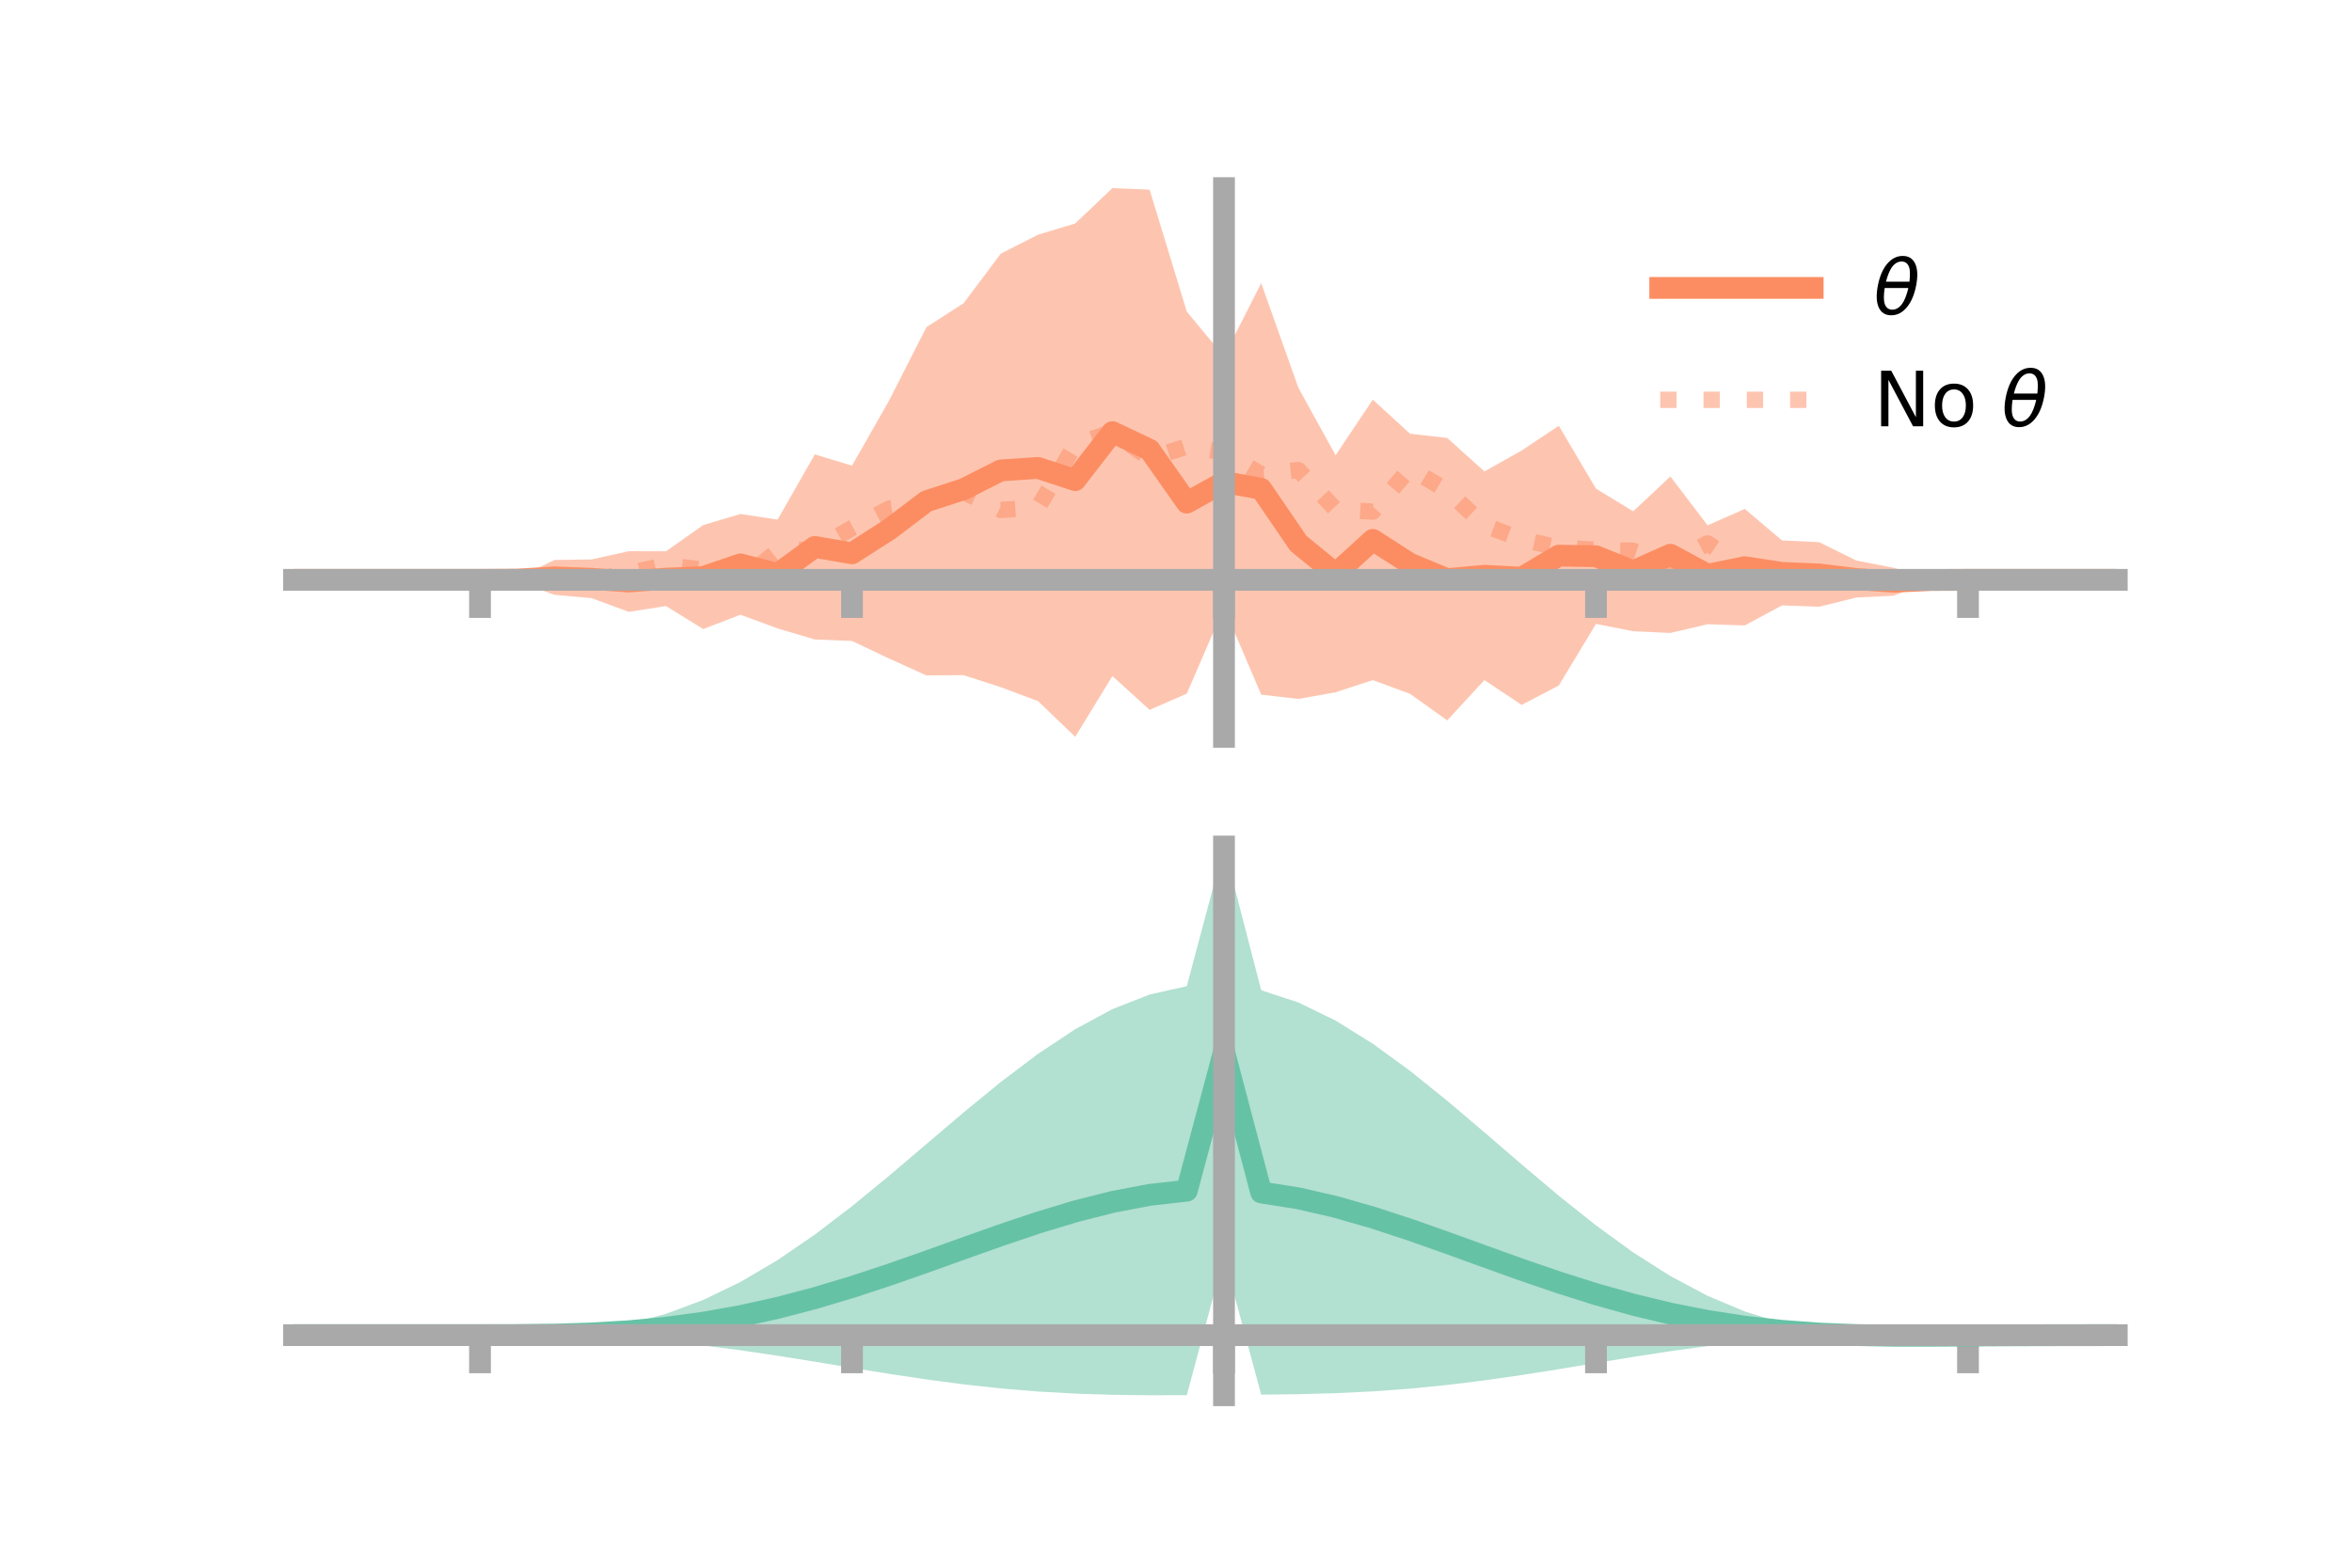 <?xml version="1.0" encoding="utf-8" standalone="no"?>
<!DOCTYPE svg PUBLIC "-//W3C//DTD SVG 1.1//EN"
  "http://www.w3.org/Graphics/SVG/1.1/DTD/svg11.dtd">
<!-- Created with matplotlib (https://matplotlib.org/) -->
<svg height="144pt" version="1.1" viewBox="0 0 216 144" width="216pt" xmlns="http://www.w3.org/2000/svg" xmlns:xlink="http://www.w3.org/1999/xlink">
 <defs>
  <style type="text/css">*{stroke-linecap:butt;stroke-linejoin:round;}</style>
 </defs>
 <g id="figure_1">
  <g id="patch_1">
   <path d="M 0 144 
L 216 144 
L 216 0 
L 0 0 
z
" style="fill:none;"/>
  </g>
  <g id="axes_1">
   <g id="patch_2">
    <path d="M 27 67.68 
L 194.4 67.68 
L 194.4 17.28 
L 27 17.28 
z
" style="fill:none;"/>
   </g>
   <g id="PolyCollection_1">
    <path clip-path="url(#p2473fc7db1)" d="M 27 53.261 
L 27 53.261 
L 30.416 53.261 
L 33.833 53.261 
L 37.249 53.261 
L 40.665 53.261 
L 44.082 53.261 
L 47.498 53.103 
L 50.914 51.435 
L 54.331 51.386 
L 57.747 50.63 
L 61.163 50.639 
L 64.58 48.229 
L 67.996 47.214 
L 71.412 47.727 
L 74.829 41.739 
L 78.245 42.773 
L 81.661 36.775 
L 85.078 30.051 
L 88.494 27.852 
L 91.91 23.301 
L 95.327 21.559 
L 98.743 20.527 
L 102.159 17.28 
L 105.576 17.42 
L 108.992 28.627 
L 112.408 32.737 
L 115.824 26.006 
L 119.241 35.62 
L 122.657 41.817 
L 126.073 36.706 
L 129.49 39.838 
L 132.906 40.228 
L 136.322 43.304 
L 139.739 41.386 
L 143.155 39.108 
L 146.571 44.883 
L 149.988 46.967 
L 153.404 43.764 
L 156.82 48.254 
L 160.237 46.747 
L 163.653 49.642 
L 167.069 49.801 
L 170.486 51.49 
L 173.902 52.152 
L 177.318 53.167 
L 180.735 53.261 
L 184.151 53.261 
L 187.567 53.261 
L 190.984 53.261 
L 194.4 53.261 
L 194.4 53.261 
L 194.4 53.261 
L 190.984 53.261 
L 187.567 53.261 
L 184.151 53.261 
L 180.735 53.261 
L 177.318 53.388 
L 173.902 54.719 
L 170.486 54.885 
L 167.069 55.731 
L 163.653 55.609 
L 160.237 57.45 
L 156.82 57.34 
L 153.404 58.138 
L 149.988 57.981 
L 146.571 57.308 
L 143.155 62.967 
L 139.739 64.751 
L 136.322 62.47 
L 132.906 66.171 
L 129.49 63.73 
L 126.073 62.472 
L 122.657 63.589 
L 119.241 64.202 
L 115.824 63.809 
L 112.408 55.802 
L 108.992 63.713 
L 105.576 65.204 
L 102.159 62.102 
L 98.743 67.68 
L 95.327 64.402 
L 91.91 63.121 
L 88.494 62.019 
L 85.078 62.04 
L 81.661 60.495 
L 78.245 58.875 
L 74.829 58.741 
L 71.412 57.724 
L 67.996 56.465 
L 64.58 57.783 
L 61.163 55.669 
L 57.747 56.199 
L 54.331 54.943 
L 50.914 54.638 
L 47.498 53.379 
L 44.082 53.261 
L 40.665 53.261 
L 37.249 53.261 
L 33.833 53.261 
L 30.416 53.261 
L 27 53.261 
z
" style="fill:#fc8d62;fill-opacity:0.5;"/>
   </g>
   <g id="matplotlib.axis_1">
    <g id="xtick_1">
     <g id="line2d_1">
      <defs>
       <path d="M 0 0 
L 0 3.5 
" id="md74caea98c" style="stroke:#a9a9a9;stroke-width:2;"/>
      </defs>
      <g>
       <use style="fill:#a9a9a9;stroke:#a9a9a9;stroke-width:2;" x="44.082" xlink:href="#md74caea98c" y="53.261"/>
      </g>
     </g>
    </g>
    <g id="xtick_2">
     <g id="line2d_2">
      <g>
       <use style="fill:#a9a9a9;stroke:#a9a9a9;stroke-width:2;" x="78.245" xlink:href="#md74caea98c" y="53.261"/>
      </g>
     </g>
    </g>
    <g id="xtick_3">
     <g id="line2d_3">
      <g>
       <use style="fill:#a9a9a9;stroke:#a9a9a9;stroke-width:2;" x="112.408" xlink:href="#md74caea98c" y="53.261"/>
      </g>
     </g>
    </g>
    <g id="xtick_4">
     <g id="line2d_4">
      <g>
       <use style="fill:#a9a9a9;stroke:#a9a9a9;stroke-width:2;" x="146.571" xlink:href="#md74caea98c" y="53.261"/>
      </g>
     </g>
    </g>
    <g id="xtick_5">
     <g id="line2d_5">
      <g>
       <use style="fill:#a9a9a9;stroke:#a9a9a9;stroke-width:2;" x="180.735" xlink:href="#md74caea98c" y="53.261"/>
      </g>
     </g>
    </g>
   </g>
   <g id="matplotlib.axis_2"/>
   <g id="line2d_6">
    <path clip-path="url(#p2473fc7db1)" d="M 27 53.261 
L 30.416 53.261 
L 33.833 53.261 
L 37.249 53.261 
L 40.665 53.261 
L 44.082 53.261 
L 47.498 53.241 
L 50.914 53.036 
L 54.331 53.165 
L 57.747 53.415 
L 61.163 53.154 
L 64.58 53.006 
L 67.996 51.84 
L 71.412 52.726 
L 74.829 50.24 
L 78.245 50.824 
L 81.661 48.635 
L 85.078 46.045 
L 88.494 44.935 
L 91.91 43.211 
L 95.327 42.981 
L 98.743 44.104 
L 102.159 39.691 
L 105.576 41.312 
L 108.992 46.17 
L 112.408 44.27 
L 115.824 44.908 
L 119.241 49.911 
L 122.657 52.703 
L 126.073 49.589 
L 129.49 51.784 
L 132.906 53.199 
L 136.322 52.887 
L 139.739 53.068 
L 143.155 51.038 
L 146.571 51.096 
L 149.988 52.474 
L 153.404 50.951 
L 156.82 52.797 
L 160.237 52.098 
L 163.653 52.626 
L 167.069 52.766 
L 170.486 53.187 
L 173.902 53.436 
L 177.318 53.277 
L 180.735 53.261 
L 184.151 53.261 
L 187.567 53.261 
L 190.984 53.261 
L 194.4 53.261 
" style="fill:none;stroke:#fc8d62;stroke-linecap:square;stroke-width:2;"/>
   </g>
   <g id="line2d_7">
    <path clip-path="url(#p2473fc7db1)" d="M 27 53.261 
L 30.416 53.261 
L 33.833 53.261 
L 37.249 53.261 
L 40.665 53.261 
L 44.082 53.261 
L 47.498 53.248 
L 50.914 53.199 
L 54.331 53.269 
L 57.747 52.66 
L 61.163 51.91 
L 64.58 52.331 
L 67.996 53.383 
L 71.412 50.612 
L 74.829 50.445 
L 78.245 48.503 
L 81.661 46.721 
L 85.078 46.209 
L 88.494 45.193 
L 91.91 46.844 
L 95.327 46.617 
L 98.743 40.838 
L 102.159 39.691 
L 105.576 42.094 
L 108.992 41.019 
L 112.408 41.55 
L 115.824 43.561 
L 119.241 43.182 
L 122.657 46.793 
L 126.073 46.995 
L 129.49 43.037 
L 132.906 45.07 
L 136.322 48.256 
L 139.739 49.529 
L 143.155 50.314 
L 146.571 50.494 
L 149.988 50.594 
L 153.404 51.735 
L 156.82 49.913 
L 160.237 52.177 
L 163.653 53.355 
L 167.069 53.138 
L 170.486 52.93 
L 173.902 53.219 
L 177.318 53.268 
L 180.735 53.261 
L 184.151 53.261 
L 187.567 53.261 
L 190.984 53.261 
L 194.4 53.261 
" style="fill:none;stroke:#fc8d62;stroke-dasharray:1.5,2.475;stroke-dashoffset:0;stroke-opacity:0.5;stroke-width:1.5;"/>
   </g>
   <g id="patch_3">
    <path d="M 112.408 67.68 
L 112.408 17.28 
" style="fill:none;stroke:#a9a9a9;stroke-linecap:square;stroke-linejoin:miter;stroke-width:2;"/>
   </g>
   <g id="patch_4">
    <path d="M 194.4 67.68 
L 194.4 17.28 
" style="fill:none;"/>
   </g>
   <g id="patch_5">
    <path d="M 27 53.261 
L 194.4 53.261 
" style="fill:none;stroke:#a9a9a9;stroke-linecap:square;stroke-linejoin:miter;stroke-width:2;"/>
   </g>
   <g id="patch_6">
    <path d="M 27 17.28 
L 194.4 17.28 
" style="fill:none;"/>
   </g>
   <g id="legend_1">
    <g id="line2d_8">
     <path d="M 152.47 26.449 
L 166.47 26.449 
" style="fill:none;stroke:#fc8d62;stroke-linecap:square;stroke-width:2;"/>
    </g>
    <g id="line2d_9"/>
    <g id="text_1">
     <!-- $\theta$ -->
     <g transform="translate(172.07 28.899)scale(0.07 -0.07)">
      <defs>
       <path d="M 45.516 34.672 
L 14.453 34.672 
Q 12.359 20.062 14.5 13.875 
Q 17.188 6.25 24.469 6.25 
Q 31.781 6.25 37.359 13.922 
Q 42.234 20.656 45.516 34.672 
z
M 47.016 42.969 
Q 48.344 56.844 46.625 61.719 
Q 43.953 69.438 36.766 69.438 
Q 29.297 69.438 23.828 61.812 
Q 19.531 55.672 16.156 42.969 
z
M 38.188 76.766 
Q 49.906 76.766 54.594 66.406 
Q 59.281 56.109 55.719 37.844 
Q 52.203 19.625 43.453 9.281 
Q 34.766 -1.125 23.047 -1.125 
Q 11.281 -1.125 6.641 9.281 
Q 2 19.625 5.516 37.844 
Q 9.078 56.109 17.719 66.406 
Q 26.422 76.766 38.188 76.766 
z
" id="DejaVuSans-Oblique-952"/>
      </defs>
      <use transform="translate(0 0.234)" xlink:href="#DejaVuSans-Oblique-952"/>
     </g>
    </g>
    <g id="line2d_10">
     <path d="M 152.47 36.724 
L 166.47 36.724 
" style="fill:none;stroke:#fc8d62;stroke-dasharray:1.5,2.475;stroke-dashoffset:0;stroke-opacity:0.5;stroke-width:1.5;"/>
    </g>
    <g id="line2d_11"/>
    <g id="text_2">
     <!-- No $\theta$ -->
     <g transform="translate(172.07 39.174)scale(0.07 -0.07)">
      <defs>
       <path d="M 9.812 72.906 
L 23.094 72.906 
L 55.422 11.922 
L 55.422 72.906 
L 64.984 72.906 
L 64.984 0 
L 51.703 0 
L 19.391 60.984 
L 19.391 0 
L 9.812 0 
z
" id="DejaVuSans-78"/>
       <path d="M 30.609 48.391 
Q 23.391 48.391 19.188 42.75 
Q 14.984 37.109 14.984 27.297 
Q 14.984 17.484 19.156 11.844 
Q 23.344 6.203 30.609 6.203 
Q 37.797 6.203 41.984 11.859 
Q 46.188 17.531 46.188 27.297 
Q 46.188 37.016 41.984 42.703 
Q 37.797 48.391 30.609 48.391 
z
M 30.609 56 
Q 42.328 56 49.016 48.375 
Q 55.719 40.766 55.719 27.297 
Q 55.719 13.875 49.016 6.219 
Q 42.328 -1.422 30.609 -1.422 
Q 18.844 -1.422 12.172 6.219 
Q 5.516 13.875 5.516 27.297 
Q 5.516 40.766 12.172 48.375 
Q 18.844 56 30.609 56 
z
" id="DejaVuSans-111"/>
       <path id="DejaVuSans-32"/>
      </defs>
      <use transform="translate(0 0.234)" xlink:href="#DejaVuSans-78"/>
      <use transform="translate(74.805 0.234)" xlink:href="#DejaVuSans-111"/>
      <use transform="translate(135.986 0.234)" xlink:href="#DejaVuSans-32"/>
      <use transform="translate(167.773 0.234)" xlink:href="#DejaVuSans-Oblique-952"/>
     </g>
    </g>
   </g>
  </g>
  <g id="axes_2">
   <g id="patch_7">
    <path d="M 27 128.16 
L 194.4 128.16 
L 194.4 77.76 
L 27 77.76 
z
" style="fill:none;"/>
   </g>
   <g id="PolyCollection_2">
    <path clip-path="url(#p5f4ae21b4b)" d="M 27 122.642 
L 27 122.635 
L 30.416 122.637 
L 33.833 122.637 
L 37.249 122.638 
L 40.665 122.638 
L 44.082 122.638 
L 47.498 122.619 
L 50.914 122.498 
L 54.331 122.182 
L 57.747 121.596 
L 61.163 120.683 
L 64.58 119.408 
L 67.996 117.758 
L 71.412 115.746 
L 74.829 113.406 
L 78.245 110.797 
L 81.661 107.994 
L 85.078 105.089 
L 88.494 102.184 
L 91.91 99.386 
L 95.327 96.802 
L 98.743 94.539 
L 102.159 92.694 
L 105.576 91.353 
L 108.992 90.587 
L 112.408 77.76 
L 115.824 90.961 
L 119.241 92.083 
L 122.657 93.747 
L 126.073 95.872 
L 129.49 98.36 
L 132.906 101.109 
L 136.322 104.009 
L 139.739 106.953 
L 143.155 109.836 
L 146.571 112.56 
L 149.988 115.043 
L 153.404 117.215 
L 156.82 119.031 
L 160.237 120.467 
L 163.653 121.524 
L 167.069 122.217 
L 170.486 122.521 
L 173.902 122.537 
L 177.318 122.549 
L 180.735 122.576 
L 184.151 122.599 
L 187.567 122.615 
L 190.984 122.625 
L 194.4 122.632 
L 194.4 122.648 
L 194.4 122.648 
L 190.984 122.661 
L 187.567 122.684 
L 184.151 122.721 
L 180.735 122.778 
L 177.318 122.845 
L 173.902 122.851 
L 170.486 122.751 
L 167.069 122.772 
L 163.653 122.963 
L 160.237 123.258 
L 156.82 123.646 
L 153.404 124.112 
L 149.988 124.638 
L 146.571 125.198 
L 143.155 125.764 
L 139.739 126.305 
L 136.322 126.796 
L 132.906 127.217 
L 129.49 127.555 
L 126.073 127.805 
L 122.657 127.97 
L 119.241 128.062 
L 115.824 128.104 
L 112.408 115.436 
L 108.992 128.152 
L 105.576 128.16 
L 102.159 128.12 
L 98.743 128.011 
L 95.327 127.817 
L 91.91 127.533 
L 88.494 127.16 
L 85.078 126.709 
L 81.661 126.195 
L 78.245 125.643 
L 74.829 125.079 
L 71.412 124.531 
L 67.996 124.027 
L 64.58 123.589 
L 61.163 123.231 
L 57.747 122.963 
L 54.331 122.784 
L 50.914 122.684 
L 47.498 122.644 
L 44.082 122.638 
L 40.665 122.638 
L 37.249 122.638 
L 33.833 122.638 
L 30.416 122.639 
L 27 122.642 
z
" style="fill:#66c2a5;fill-opacity:0.5;"/>
   </g>
   <g id="matplotlib.axis_3">
    <g id="xtick_6">
     <g id="line2d_12">
      <g>
       <use style="fill:#a9a9a9;stroke:#a9a9a9;stroke-width:2;" x="44.082" xlink:href="#md74caea98c" y="122.638"/>
      </g>
     </g>
    </g>
    <g id="xtick_7">
     <g id="line2d_13">
      <g>
       <use style="fill:#a9a9a9;stroke:#a9a9a9;stroke-width:2;" x="78.245" xlink:href="#md74caea98c" y="122.638"/>
      </g>
     </g>
    </g>
    <g id="xtick_8">
     <g id="line2d_14">
      <g>
       <use style="fill:#a9a9a9;stroke:#a9a9a9;stroke-width:2;" x="112.408" xlink:href="#md74caea98c" y="122.638"/>
      </g>
     </g>
    </g>
    <g id="xtick_9">
     <g id="line2d_15">
      <g>
       <use style="fill:#a9a9a9;stroke:#a9a9a9;stroke-width:2;" x="146.571" xlink:href="#md74caea98c" y="122.638"/>
      </g>
     </g>
    </g>
    <g id="xtick_10">
     <g id="line2d_16">
      <g>
       <use style="fill:#a9a9a9;stroke:#a9a9a9;stroke-width:2;" x="180.735" xlink:href="#md74caea98c" y="122.638"/>
      </g>
     </g>
    </g>
   </g>
   <g id="matplotlib.axis_4"/>
   <g id="line2d_17">
    <path clip-path="url(#p5f4ae21b4b)" d="M 27 122.638 
L 30.416 122.638 
L 33.833 122.638 
L 37.249 122.638 
L 40.665 122.638 
L 44.082 122.638 
L 47.498 122.632 
L 50.914 122.591 
L 54.331 122.483 
L 57.747 122.28 
L 61.163 121.957 
L 64.58 121.498 
L 67.996 120.893 
L 71.412 120.139 
L 74.829 119.242 
L 78.245 118.22 
L 81.661 117.094 
L 85.078 115.899 
L 88.494 114.672 
L 91.91 113.459 
L 95.327 112.31 
L 98.743 111.275 
L 102.159 110.407 
L 105.576 109.756 
L 108.992 109.37 
L 112.408 96.598 
L 115.824 109.533 
L 119.241 110.073 
L 122.657 110.859 
L 126.073 111.838 
L 129.49 112.957 
L 132.906 114.163 
L 136.322 115.403 
L 139.739 116.629 
L 143.155 117.8 
L 146.571 118.879 
L 149.988 119.84 
L 153.404 120.663 
L 156.82 121.338 
L 160.237 121.863 
L 163.653 122.243 
L 167.069 122.495 
L 170.486 122.636 
L 173.902 122.694 
L 177.318 122.697 
L 180.735 122.677 
L 184.151 122.66 
L 187.567 122.649 
L 190.984 122.643 
L 194.4 122.64 
" style="fill:none;stroke:#66c2a5;stroke-linecap:square;stroke-width:2;"/>
   </g>
   <g id="patch_8">
    <path d="M 112.408 128.16 
L 112.408 77.76 
" style="fill:none;stroke:#a9a9a9;stroke-linecap:square;stroke-linejoin:miter;stroke-width:2;"/>
   </g>
   <g id="patch_9">
    <path d="M 194.4 128.16 
L 194.4 77.76 
" style="fill:none;"/>
   </g>
   <g id="patch_10">
    <path d="M 27 122.638 
L 194.4 122.638 
" style="fill:none;stroke:#a9a9a9;stroke-linecap:square;stroke-linejoin:miter;stroke-width:2;"/>
   </g>
   <g id="patch_11">
    <path d="M 27 77.76 
L 194.4 77.76 
" style="fill:none;"/>
   </g>
  </g>
 </g>
 <defs>
  <clipPath id="p2473fc7db1">
   <rect height="50.4" width="167.4" x="27" y="17.28"/>
  </clipPath>
  <clipPath id="p5f4ae21b4b">
   <rect height="50.4" width="167.4" x="27" y="77.76"/>
  </clipPath>
 </defs>
</svg>
